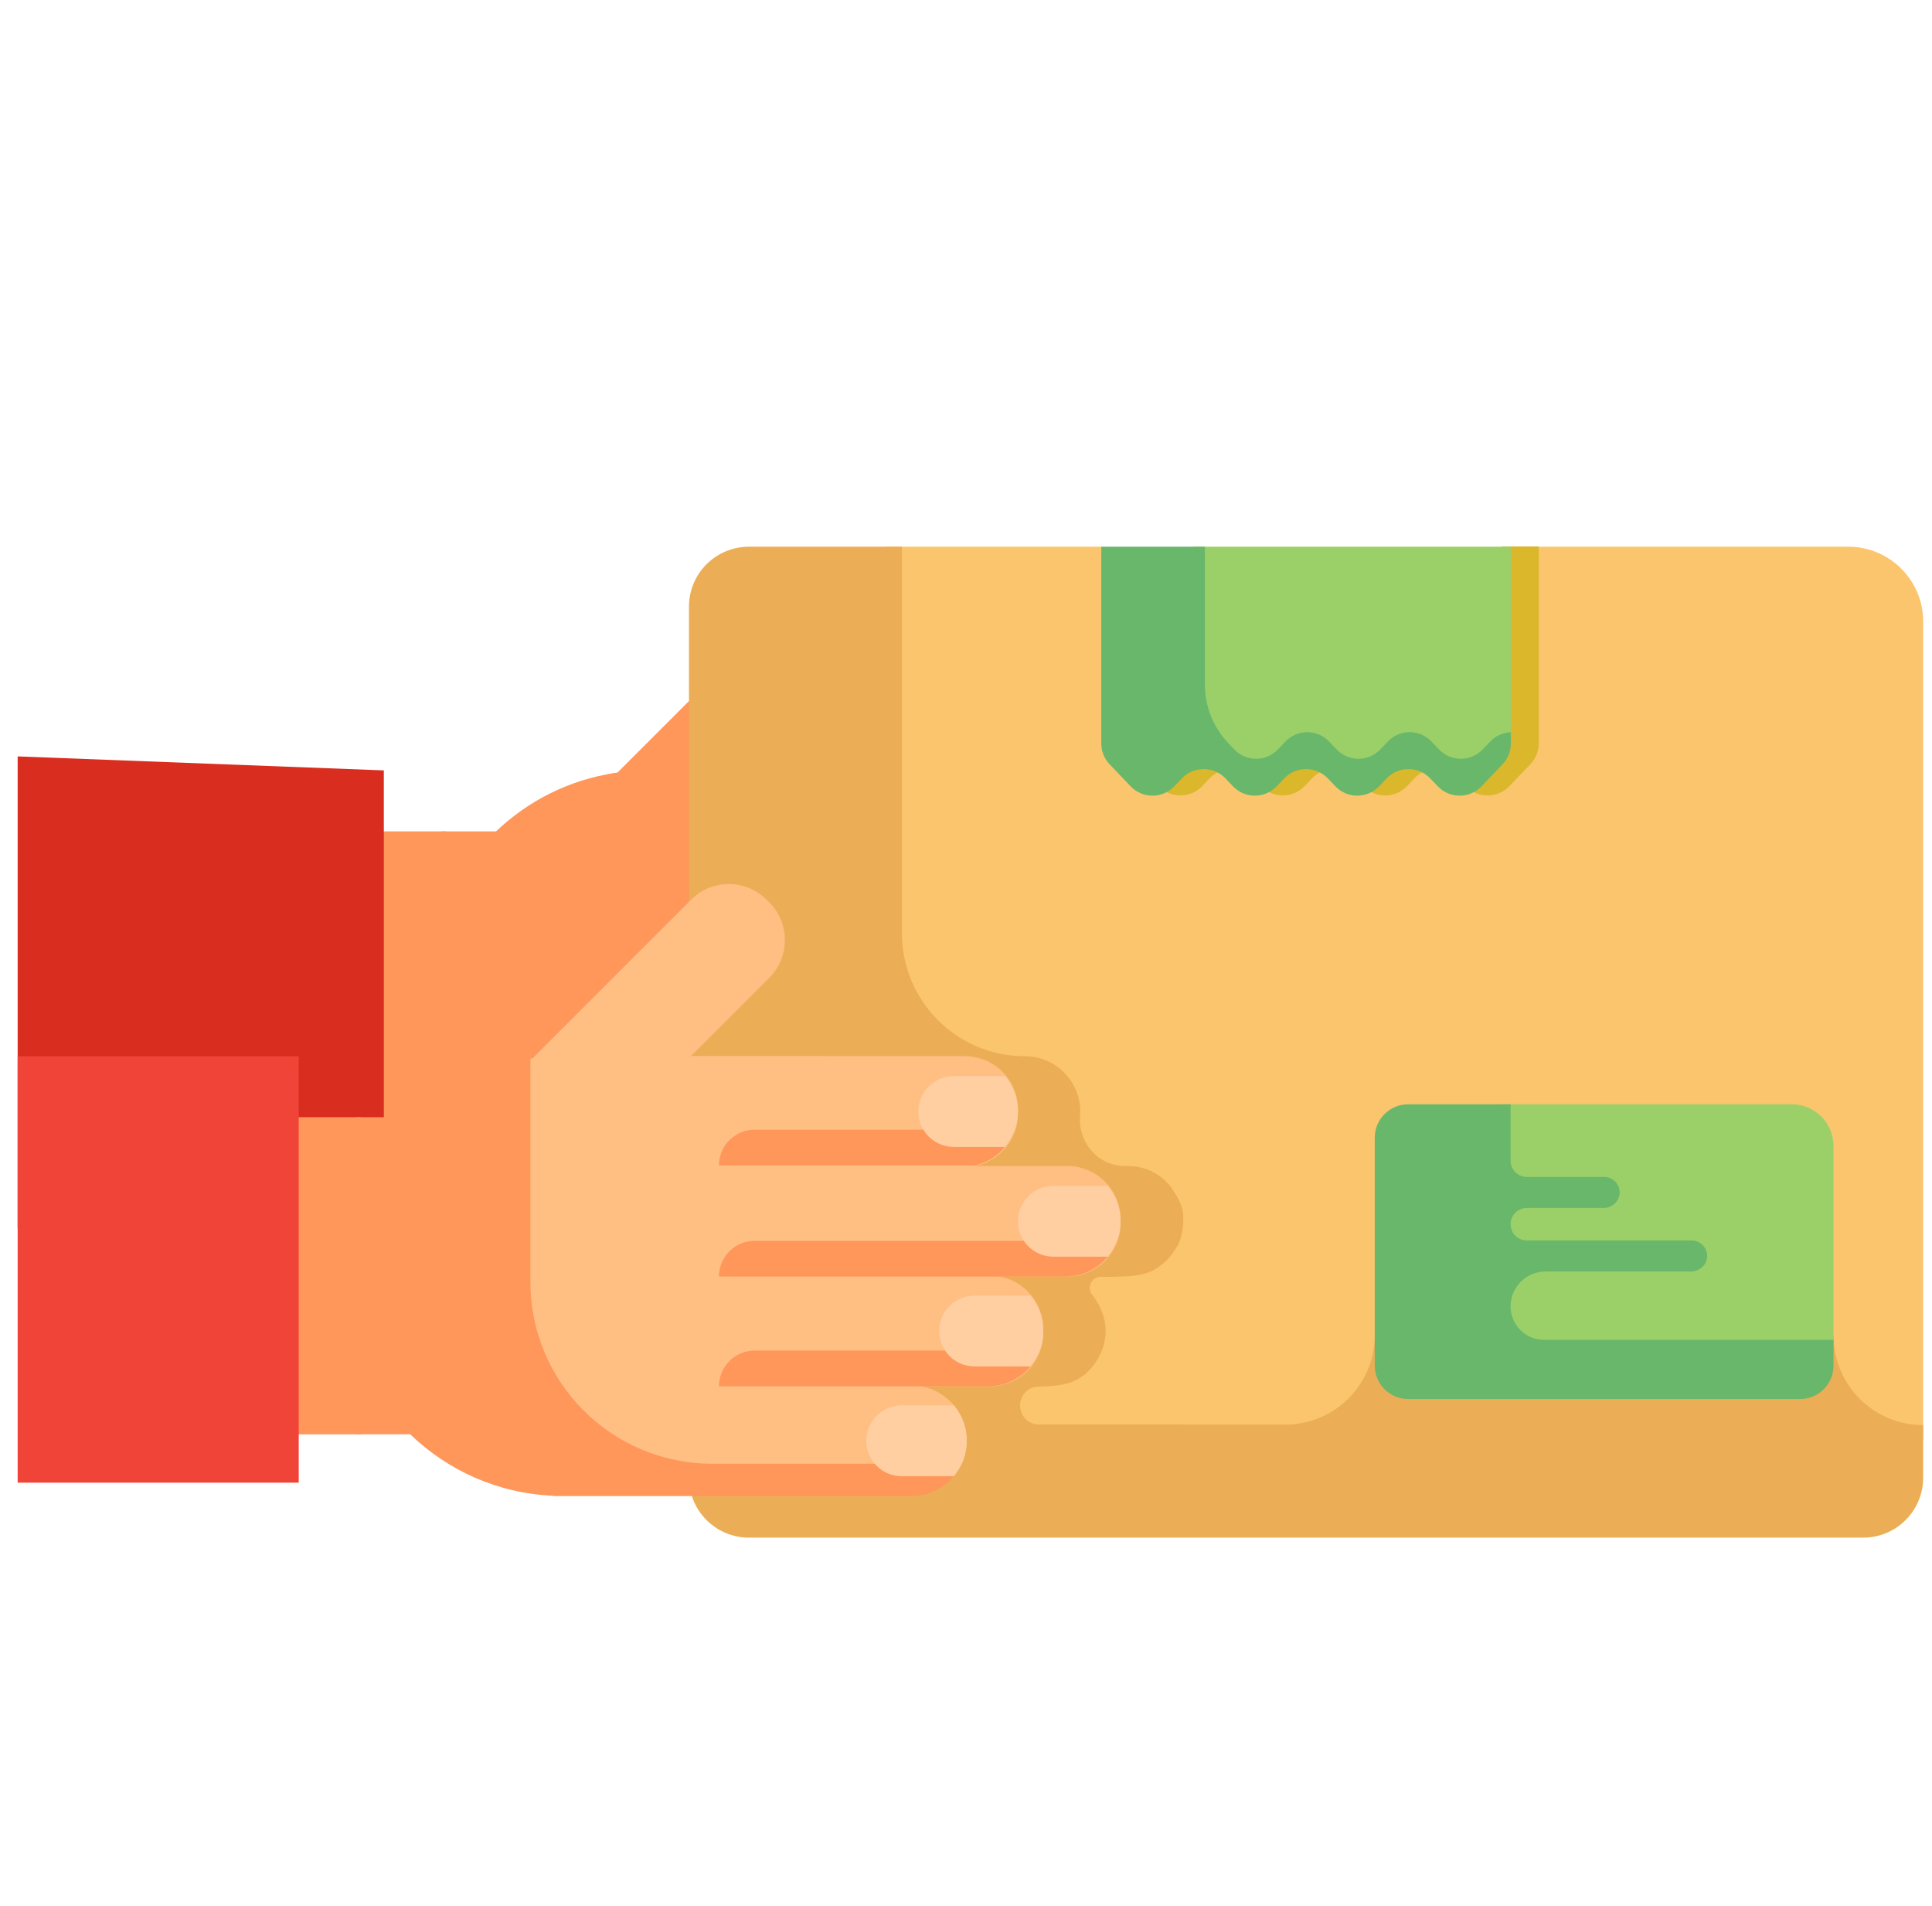 <svg width="73" height="72" viewBox="0 0 73 72" fill="none" xmlns="http://www.w3.org/2000/svg">
<g clip-path="url(#clip0_11029_32738)">
<path d="M39.663 33.281H23.607V29.105H39.663C40.775 29.105 41.676 30.007 41.676 31.119V31.267C41.676 32.379 40.775 33.281 39.663 33.281Z" fill="#FFBE82"/>
<path d="M39.663 33.281H23.607V29.105H39.663C40.775 29.105 41.676 30.007 41.676 31.119V31.267C41.676 32.379 40.775 33.281 39.663 33.281Z" fill="#FFBE82"/>
<path d="M32.283 26.14L20.929 37.493L17.977 34.541L29.33 23.188C30.116 22.401 31.391 22.401 32.177 23.188L32.283 23.293C33.069 24.079 33.069 25.354 32.283 26.14Z" fill="#FF965A"/>
<path d="M43.543 37.427H27.487V33.252H43.543C44.655 33.252 45.556 34.153 45.556 35.265V35.414C45.556 36.526 44.655 37.427 43.543 37.427Z" fill="#FFBE82"/>
<path d="M40.623 41.574H24.567V37.399H40.623C41.735 37.399 42.636 38.3 42.636 39.412V39.561C42.636 40.673 41.735 41.574 40.623 41.574Z" fill="#FFBE82"/>
<path d="M39.122 45.119C39.505 44.74 39.743 44.215 39.743 43.633C39.743 42.48 38.809 41.546 37.656 41.546H24.114V45.118H39.122V45.119Z" fill="#FFBE82"/>
<path d="M34.424 44.796V29.105H24.483C23.974 29.105 23.476 29.154 22.992 29.241V44.796H34.424Z" fill="#FF965A"/>
<path d="M30.111 44.501C26.324 44.497 23.256 41.425 23.256 37.638V29.199C21.518 29.456 19.957 30.25 18.744 31.409H16.681V43.389H18.714C20.126 44.752 22.019 45.62 24.114 45.712V45.721H37.656C38.499 45.721 39.223 45.221 39.553 44.501H30.111V44.501Z" fill="#FF965A"/>
<path d="M35.944 43.632C35.944 44.372 36.544 44.971 37.283 44.971H39.257C39.561 44.609 39.744 44.142 39.744 43.632C39.744 43.122 39.561 42.656 39.257 42.293H37.283C36.544 42.293 35.944 42.893 35.944 43.632Z" fill="#FFCEA1"/>
<path d="M42.417 40.413V40.226H31.728C30.984 40.226 30.38 40.83 30.38 41.574H40.548C41.368 41.574 42.075 41.1 42.417 40.413Z" fill="#FF965A"/>
<path d="M45.419 36.08H31.728C30.984 36.08 30.38 36.684 30.38 37.428H43.468C44.36 37.428 45.12 36.867 45.419 36.08Z" fill="#FF965A"/>
<path d="M30.38 33.23H40.042C40.75 33.073 41.321 32.557 41.557 31.882H31.728C30.983 31.882 30.38 32.486 30.38 33.23Z" fill="#FF965A"/>
<path d="M37.912 31.193C37.912 31.932 38.512 32.532 39.251 32.532H41.19C41.493 32.169 41.676 31.702 41.676 31.193C41.676 30.683 41.493 30.216 41.19 29.854H39.251C38.512 29.854 37.912 30.453 37.912 31.193Z" fill="#FFCEA1"/>
<path d="M41.676 35.34C41.676 36.079 42.276 36.679 43.016 36.679H45.069C45.373 36.316 45.556 35.849 45.556 35.34C45.556 34.83 45.373 34.363 45.069 34.001H43.016C42.276 34.001 41.676 34.6 41.676 35.34Z" fill="#FFCEA1"/>
<path d="M40.039 38.148C39.299 38.148 38.7 38.747 38.7 39.486C38.7 40.226 39.299 40.826 40.039 40.826H42.149C42.453 40.463 42.636 39.996 42.636 39.486C42.636 38.977 42.453 38.51 42.149 38.148H40.039Z" fill="#FFCEA1"/>
<path d="M11.163 31.409H16.848V43.389H11.163V31.409Z" fill="#FF965A"/>
<path d="M14.503 29.105L-1.333 28.5C-1.779 30.729 -0.333 34.14 -0.333 36.5C-0.333 39.69 -1.133 43.564 -0.333 46.5L14.503 45.214L14.503 29.105Z" fill="#D92D20"/>
<path d="M72.667 54.407V23.483C72.667 21.921 71.4 20.654 69.837 20.654H58.143L50.418 22.483L41.612 20.654H33.474V54.407H72.667Z" fill="#FBC56D"/>
<path d="M56.733 20.645V26.324C56.733 26.95 56.494 27.422 56.136 27.742C55.816 28.086 55.353 28.314 54.743 28.314H42.693C42.736 28.52 42.836 28.712 42.984 28.867L43.778 29.699C44.227 30.169 44.977 30.169 45.426 29.699L45.712 29.399C46.161 28.929 46.911 28.929 47.36 29.399L47.646 29.699C48.095 30.169 48.845 30.168 49.294 29.699L49.58 29.399C50.029 28.929 50.779 28.929 51.228 29.399L51.514 29.699C51.963 30.169 52.713 30.169 53.162 29.699L53.449 29.399C53.898 28.929 54.648 28.929 55.097 29.399L55.384 29.699C55.833 30.169 56.583 30.169 57.031 29.699L57.827 28.867C58.029 28.655 58.142 28.373 58.142 28.08V20.645L56.733 20.645Z" fill="#DAB72B"/>
<path d="M56.789 28.856C56.98 28.646 57.087 28.373 57.087 28.089V20.654H45.088V28.856H56.789Z" fill="#9BD069"/>
<path d="M56.308 28.013L56.021 28.313C55.572 28.783 54.822 28.783 54.373 28.313L54.087 28.013C53.638 27.543 52.888 27.543 52.439 28.013L52.153 28.313C51.704 28.783 50.954 28.783 50.505 28.313L50.219 28.013C49.77 27.544 49.02 27.544 48.571 28.013L48.285 28.313C47.836 28.783 47.086 28.783 46.637 28.313L46.417 28.082C45.846 27.485 45.527 26.689 45.527 25.863V20.654H41.612V28.089C41.612 28.382 41.725 28.664 41.928 28.876L42.722 29.708C43.171 30.177 43.921 30.177 44.37 29.708L44.656 29.408C45.105 28.938 45.855 28.938 46.304 29.408L46.59 29.708C47.039 30.177 47.789 30.177 48.238 29.708L48.524 29.408C48.973 28.938 49.723 28.938 50.172 29.408L50.459 29.708C50.907 30.177 51.657 30.177 52.106 29.708L52.393 29.407C52.842 28.938 53.592 28.938 54.041 29.407L54.328 29.708C54.777 30.177 55.527 30.177 55.975 29.708L56.771 28.876C56.974 28.664 57.087 28.382 57.087 28.089V27.663C56.802 27.674 56.521 27.79 56.308 28.013Z" fill="#69B76B"/>
<path d="M69.279 50.458H51.945C51.939 51.349 51.583 52.201 50.953 52.831C50.318 53.465 49.456 53.822 48.559 53.821C45.429 53.819 42.218 53.817 39.254 53.815C39.002 53.815 38.763 53.684 38.644 53.461C38.64 53.454 38.636 53.447 38.633 53.441C38.374 52.969 38.698 52.394 39.236 52.385C40.237 52.368 40.776 52.236 41.289 51.623C41.953 50.768 41.929 49.768 41.289 48.945C41.286 48.941 41.283 48.938 41.28 48.934C41.045 48.657 41.234 48.233 41.597 48.236C42.93 48.246 43.447 48.203 44.026 47.667C44.187 47.517 44.316 47.353 44.417 47.181C44.646 46.877 44.729 46.363 44.708 45.898C44.693 45.564 44.532 45.28 44.255 44.86C43.89 44.38 43.317 44.05 42.608 44.05H42.51C41.49 44.05 40.729 43.165 40.811 42.149C40.849 41.672 40.724 41.174 40.397 40.739C39.991 40.199 39.375 39.903 38.729 39.903C36.161 39.903 34.08 37.822 34.08 35.254V20.654H28.298C27.047 20.654 26.032 21.669 26.032 22.92V55.825C26.032 57.077 27.047 58.091 28.298 58.091H70.4C71.652 58.091 72.666 57.077 72.666 55.825V53.839H72.66C70.794 53.837 69.282 52.324 69.279 50.458Z" fill="#EBAE56"/>
<path d="M69.278 50.877V43.294C69.278 42.424 68.573 41.719 67.703 41.719H56.764V50.877H69.278Z" fill="#9BD069"/>
<path d="M58.338 50.618C57.642 50.618 57.077 50.053 57.077 49.356C57.077 48.627 57.667 48.036 58.396 48.036H63.892C64.198 48.036 64.472 47.813 64.501 47.508C64.534 47.158 64.26 46.863 63.917 46.863H57.69C57.351 46.863 57.077 46.589 57.077 46.25C57.077 45.911 57.351 45.636 57.69 45.636H60.587C60.893 45.636 61.167 45.412 61.196 45.107C61.229 44.758 60.955 44.463 60.612 44.463H57.69C57.351 44.463 57.077 44.188 57.077 43.85V41.719H53.207C52.51 41.719 51.945 42.283 51.945 42.98V51.593C51.945 52.289 52.51 52.854 53.207 52.854H68.017C68.714 52.854 69.279 52.289 69.279 51.593V50.618H58.338Z" fill="#69B76B"/>
<path d="M36.449 44.08H20.393V39.904H36.449C37.56 39.904 38.462 40.806 38.462 41.917V42.066C38.462 43.178 37.56 44.08 36.449 44.08Z" fill="#FFBE82"/>
<path d="M36.449 44.08H20.393V39.904H36.449C37.56 39.904 38.462 40.806 38.462 41.917V42.066C38.462 43.178 37.56 44.08 36.449 44.08Z" fill="#FFBE82"/>
<path d="M29.068 36.94L17.715 48.293L14.762 45.34L26.115 33.987C26.901 33.201 28.176 33.201 28.962 33.987L29.068 34.092C29.854 34.879 29.854 36.153 29.068 36.94Z" fill="#FFBE82"/>
<path d="M40.328 48.227H24.272V44.051H40.328C41.44 44.051 42.341 44.953 42.341 46.065V46.213C42.341 47.325 41.44 48.227 40.328 48.227Z" fill="#FFBE82"/>
<path d="M37.408 52.373H21.352V48.198H37.408C38.52 48.198 39.421 49.099 39.421 50.211V50.36C39.421 51.472 38.52 52.373 37.408 52.373Z" fill="#FFBE82"/>
<path d="M35.908 55.917C36.291 55.538 36.529 55.013 36.529 54.432C36.529 53.279 35.594 52.344 34.441 52.344H20.899V55.917H35.908V55.917Z" fill="#FFBE82"/>
<path d="M31.209 55.595V39.904H21.268C20.759 39.904 20.261 39.952 19.777 40.04V55.594L31.209 55.595Z" fill="#FFBE82"/>
<path d="M26.897 55.299C23.109 55.294 20.041 52.223 20.041 48.436V39.996C18.304 40.254 16.742 41.048 15.53 42.207H13.467V54.186H15.5C16.912 55.55 18.804 56.418 20.899 56.509V56.519H34.441C35.284 56.519 36.009 56.018 36.338 55.299H26.897V55.299Z" fill="#FF965A"/>
<path d="M32.73 54.431C32.73 55.171 33.329 55.77 34.069 55.77H36.042C36.346 55.408 36.529 54.941 36.529 54.431C36.529 53.921 36.346 53.455 36.042 53.092H34.069C33.329 53.092 32.73 53.692 32.73 54.431Z" fill="#FFCEA1"/>
<path d="M39.202 51.212V51.025H28.513C27.769 51.025 27.166 51.628 27.166 52.373H37.334C38.153 52.373 38.861 51.899 39.202 51.212Z" fill="#FF965A"/>
<path d="M42.204 46.879H28.513C27.769 46.879 27.166 47.482 27.166 48.226H40.254C41.146 48.226 41.905 47.666 42.204 46.879Z" fill="#FF965A"/>
<path d="M27.166 44.029H36.827C37.535 43.872 38.107 43.356 38.343 42.681H28.513C27.769 42.681 27.166 43.285 27.166 44.029Z" fill="#FF965A"/>
<path d="M34.698 41.991C34.698 42.731 35.297 43.33 36.037 43.33H37.975C38.279 42.968 38.462 42.501 38.462 41.991C38.462 41.482 38.279 41.015 37.975 40.652H36.037C35.297 40.652 34.698 41.252 34.698 41.991Z" fill="#FFCEA1"/>
<path d="M38.462 46.138C38.462 46.878 39.061 47.477 39.801 47.477H41.855C42.158 47.115 42.342 46.648 42.342 46.138C42.342 45.629 42.158 45.162 41.855 44.799H39.801C39.061 44.799 38.462 45.399 38.462 46.138Z" fill="#FFCEA1"/>
<path d="M36.824 48.945C36.085 48.945 35.485 49.544 35.485 50.284C35.485 51.024 36.085 51.623 36.824 51.623H38.934C39.238 51.261 39.421 50.794 39.421 50.284C39.421 49.774 39.238 49.308 38.934 48.945H36.824Z" fill="#FFCEA1"/>
<path d="M7.948 42.207H13.633V54.187H7.948V42.207Z" fill="#FF965A"/>
<path d="M-0.833 56.013H11.288C11.288 54.344 11.288 42.459 11.288 39.904H-0.833C-0.172 45.851 -4.093 51.347 -0.833 56.013Z" fill="#F04438"/>
</g>
<defs>
<clipPath id="clip0_11029_32738">
<rect width="72" height="72" fill="white" transform="translate(0.667)"/>
</clipPath>
</defs>
</svg>
